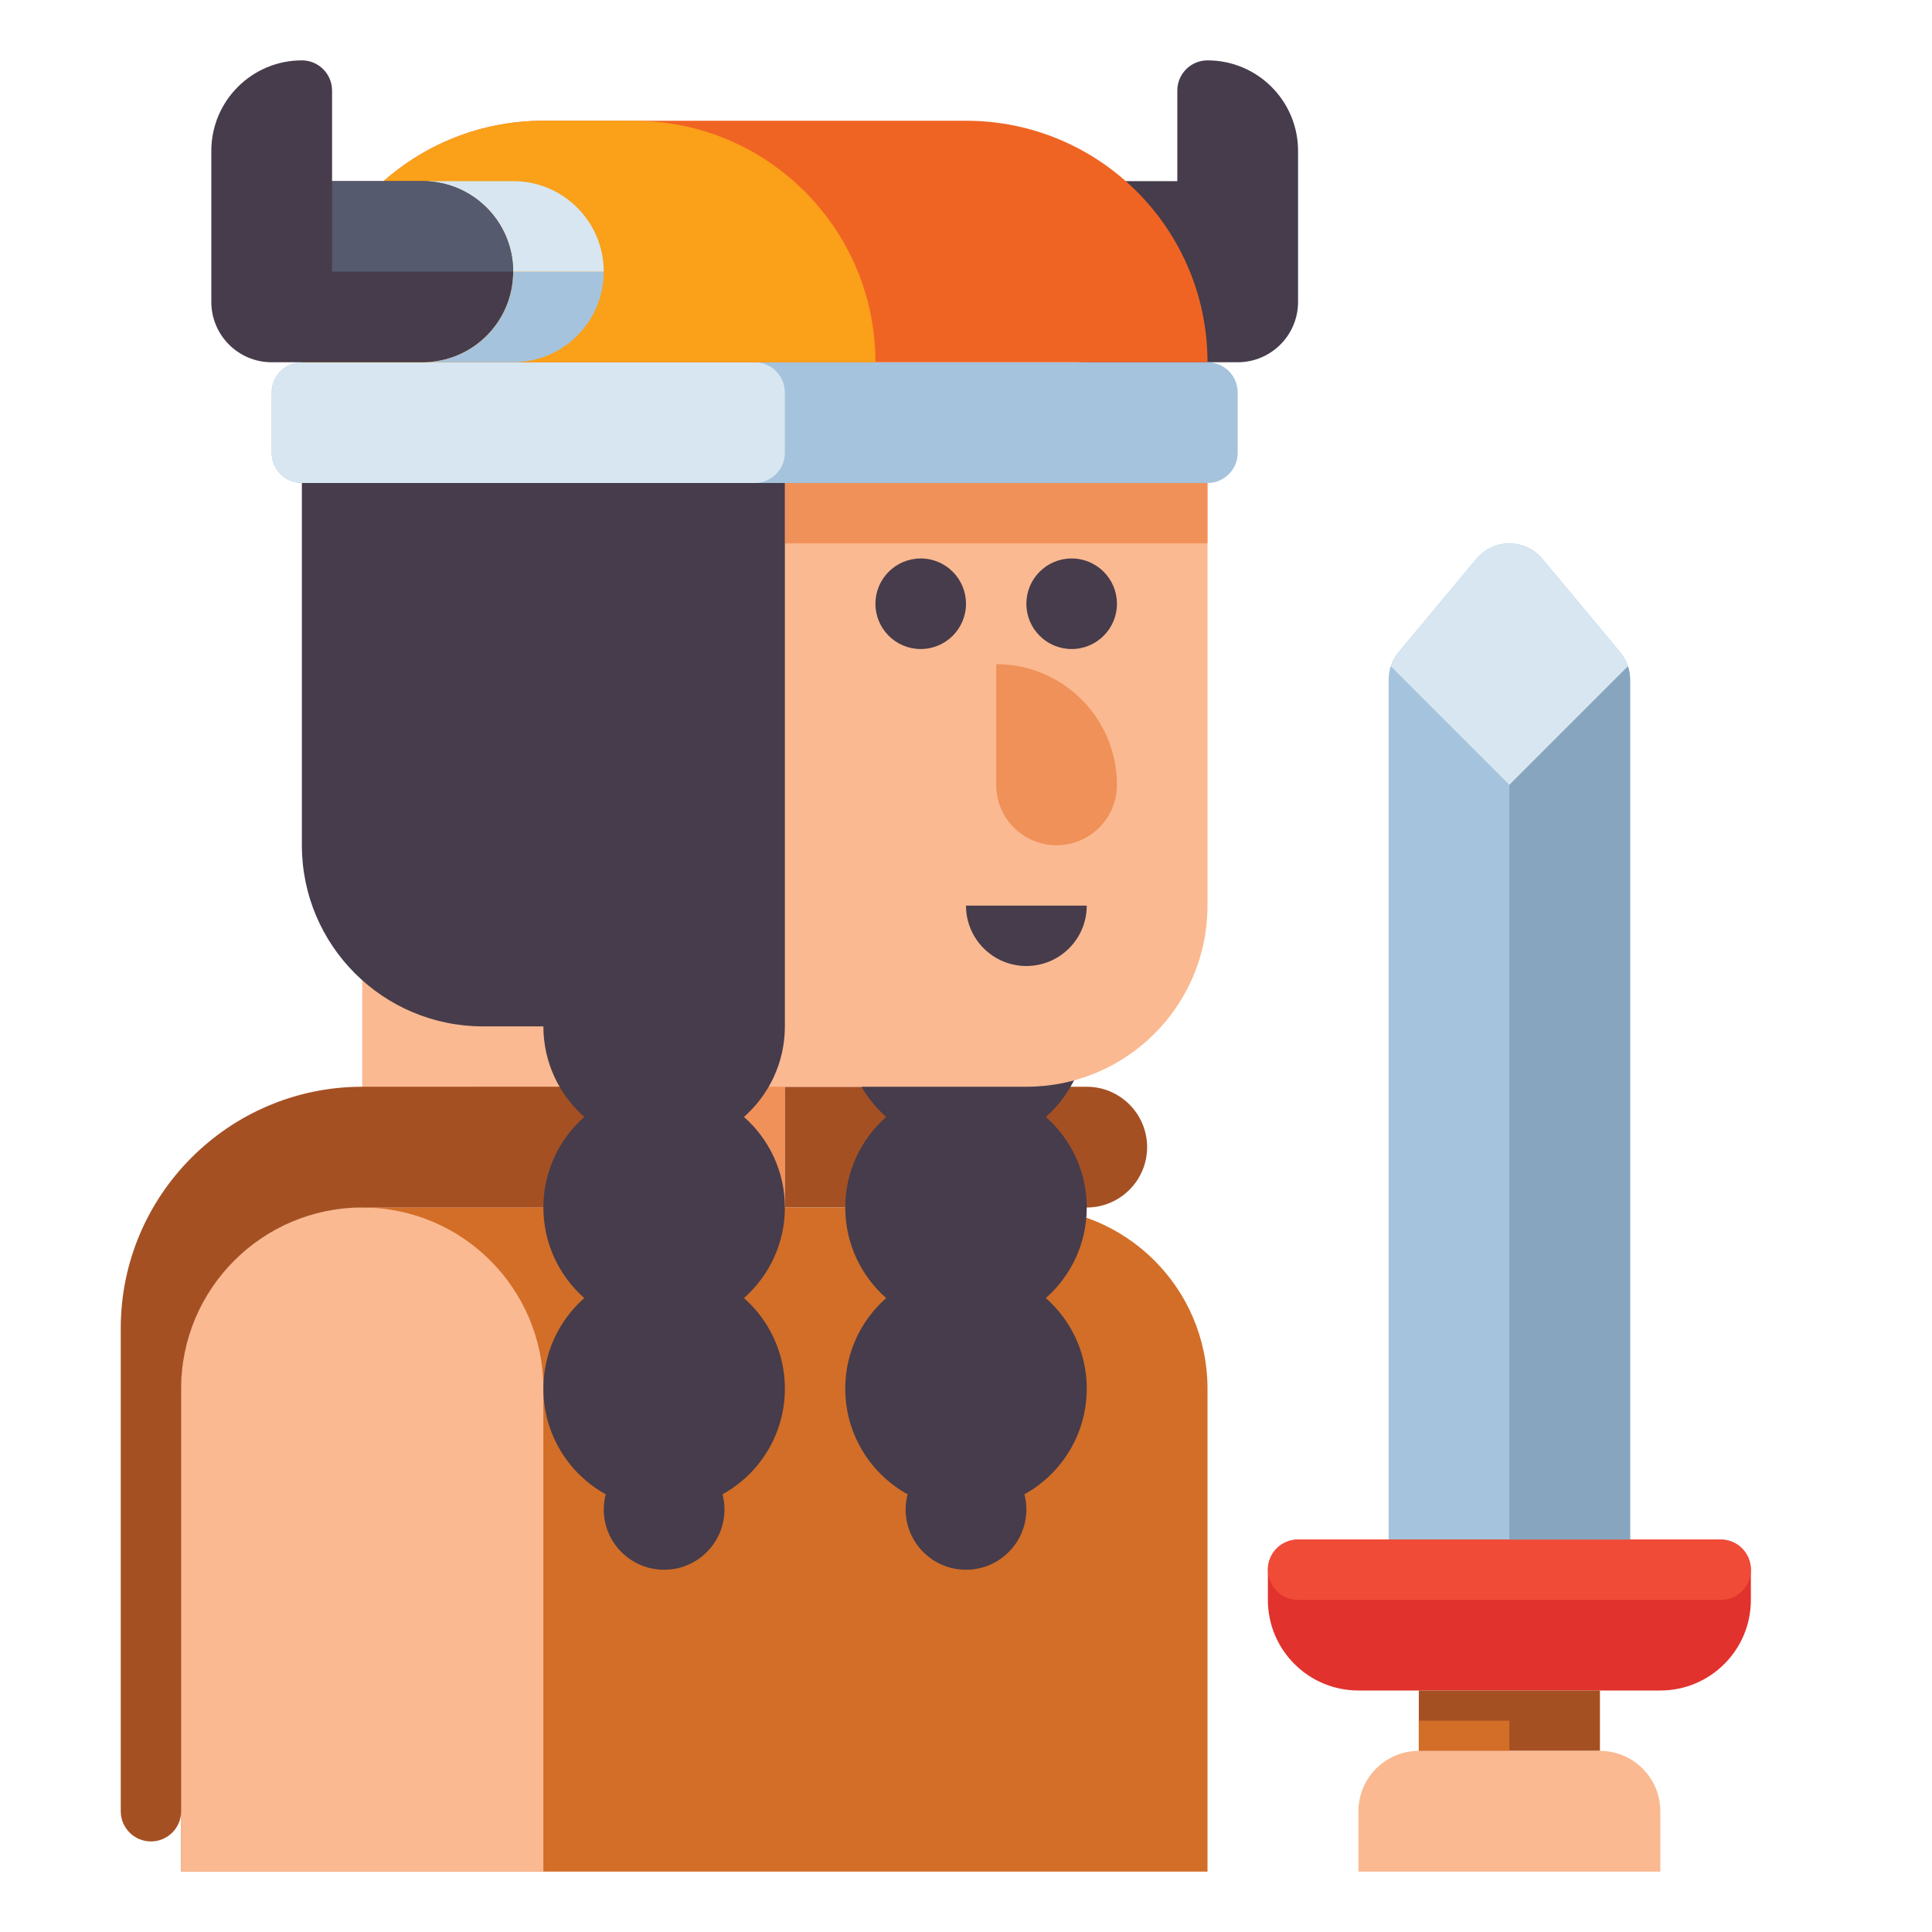 <?xml version="1.0" encoding="utf-8"?>
<!-- Generator: Adobe Illustrator 24.0.0, SVG Export Plug-In . SVG Version: 6.00 Build 0)  -->
<svg version="1.1" id="Layer_1" xmlns="http://www.w3.org/2000/svg" xmlns:xlink="http://www.w3.org/1999/xlink" x="0px" y="0px"
	 viewBox="0 0 512 512" enable-background="new 0 0 512 512" xml:space="preserve">
<g>
	<path fill="#A55023" d="M288,288h-80c-4.418,0-8,3.582-8,8v16c0,4.418,3.582,8,8,8h80c8.822,0,16-7.178,16-16S296.822,288,288,288z
		"/>
	<g>
		<path fill="#D26E28" d="M272,320H96c-26.51,0-48,21.49-48,48v128h272V368C320,341.49,298.51,320,272,320z"/>
	</g>
	<g>
		<path fill="#463C4B" d="M288,320c0-9.561-4.198-18.136-10.845-24c6.647-5.864,10.845-14.439,10.845-24c0-17.673-14.327-32-32-32
			s-32,14.327-32,32c0,9.561,4.198,18.136,10.845,24C228.198,301.864,224,310.439,224,320s4.198,18.136,10.845,24
			C228.198,349.864,224,358.439,224,368c0,12.058,6.672,22.553,16.522,28.009C240.193,397.287,240,398.619,240,400
			c0,8.837,7.164,16,16,16s16-7.163,16-16c0-1.381-0.193-2.713-0.522-3.991C281.328,390.553,288,380.058,288,368
			c0-9.561-4.198-18.136-10.845-24C283.802,338.136,288,329.561,288,320z"/>
	</g>
	<g>
		<path fill="#FAB991" d="M96,320L96,320c-26.51,0-48,21.49-48,48v128h96V368C144,341.49,122.51,320,96,320z"/>
	</g>
	<g>
		<path fill="#FAB991" d="M320,128H96v192h112v-32h64c26.51,0,48-21.49,48-48V128z"/>
	</g>
	<g>
		<rect x="208" y="128" fill="#F0915A" width="112" height="16"/>
	</g>
	<g>
		<path fill="#F0915A" d="M208,288h-80c-17.673,0-32,14.327-32,32v0h112V288z"/>
	</g>
	<path fill="#A55023" d="M160,288H96c-35.29,0-64,28.71-64,64v128c0,4.418,3.582,8,8,8s8-3.582,8-8V368c0-26.467,21.532-48,48-48h64
		c4.418,0,8-3.582,8-8v-16C168,291.582,164.418,288,160,288z"/>
	<g>
		<path fill="#463C4B" d="M288,240h-32v0c0,8.837,7.163,16,16,16h0C280.837,256,288,248.837,288,240L288,240z"/>
	</g>
	<g>
		<path fill="#F0915A" d="M280,224L280,224c-8.837,0-16-7.163-16-16v-32h0c17.673,0,32,14.327,32,32v0
			C296,216.837,288.837,224,280,224z"/>
	</g>
	<g>
		<circle fill="#463C4B" cx="244" cy="160" r="12"/>
	</g>
	<g>
		<circle fill="#463C4B" cx="284" cy="160" r="12"/>
	</g>
	<g>
		<g>
			<path fill="#463C4B" d="M312,48V24c0-4.418,3.582-8,8-8h0c13.255,0,24,10.745,24,24v40c0,8.837-7.163,16-16,16h-40
				c-13.255,0-24-10.745-24-24v0c0-13.255,10.745-24,24-24H312z"/>
		</g>
	</g>
	<g>
		<path fill="#A5C3DC" d="M320,96H80c-4.418,0-8,3.582-8,8v16c0,4.418,3.582,8,8,8h240c4.418,0,8-3.582,8-8v-16
			C328,99.582,324.418,96,320,96z"/>
	</g>
	<g>
		<path fill="#D7E6F0" d="M200,96H80c-4.418,0-8,3.582-8,8v16c0,4.418,3.582,8,8,8h120c4.418,0,8-3.582,8-8v-16
			C208,99.582,204.418,96,200,96z"/>
	</g>
	<g>
		<path fill="#F06423" d="M256,32H144c-35.346,0-64,28.654-64,64v0h240v0C320,60.654,291.346,32,256,32z"/>
	</g>
	<g>
		<path fill="#FAA019" d="M168,32h-24c-35.346,0-64,28.654-64,64v0h152v0C232,60.654,203.346,32,168,32z"/>
	</g>
	<g>
		<g>
			<path fill="#463C4B" d="M88,48V24c0-4.418-3.582-8-8-8h0c-13.255,0-24,10.745-24,24v40c0,8.837,7.163,16,16,16h40
				c13.255,0,24-10.745,24-24v0c0-13.255-10.745-24-24-24H88z"/>
		</g>
		<g>
			<g>
				<path fill="#A5C3DC" d="M112,96h24c13.255,0,24-10.745,24-24h-24C136,85.255,125.255,96,112,96z"/>
			</g>
			<g>
				<path fill="#D7E6F0" d="M136,48h-24c13.255,0,24,10.745,24,24v0h24v0C160,58.745,149.255,48,136,48z"/>
			</g>
		</g>
		<g>
			<path fill="#555A6E" d="M136,72H88V48h24C125.255,48,136,58.745,136,72L136,72z"/>
		</g>
	</g>
	<g>
		<path fill="#463C4B" d="M208,272V128H80v96c0,26.51,21.49,48,48,48h16c0,9.561,4.198,18.136,10.845,24
			C148.198,301.864,144,310.439,144,320s4.198,18.136,10.845,24C148.198,349.864,144,358.439,144,368
			c0,12.058,6.672,22.553,16.522,28.009C160.193,397.287,160,398.619,160,400c0,8.837,7.164,16,16,16s16-7.163,16-16
			c0-1.381-0.193-2.713-0.522-3.991C201.328,390.553,208,380.058,208,368c0-9.561-4.198-18.136-10.845-24
			c6.647-5.864,10.845-14.439,10.845-24s-4.198-18.136-10.845-24C203.802,290.136,208,281.561,208,272z"/>
	</g>
	<g>
		<g>
			<path fill="#A5C3DC" d="M429.361,172.833l-20.613-24.736C406.584,145.501,403.379,144,400,144l0,0
				c-3.379,0-6.584,1.501-8.748,4.097l-20.613,24.736c-1.705,2.046-2.639,4.626-2.639,7.29V408h64V180.123
				C432,177.459,431.066,174.879,429.361,172.833z"/>
		</g>
		<g>
			<path fill="#E1322D" d="M456,408H344c-4.418,0-8,3.582-8,8v8c0,13.255,10.745,24,24,24h80c13.255,0,24-10.745,24-24v-8
				C464,411.582,460.418,408,456,408z"/>
		</g>
		<g>
			<path fill="#F04B37" d="M456,408H344c-4.418,0-8,3.582-8,8l0,0c0,4.418,3.582,8,8,8h112c4.418,0,8-3.582,8-8l0,0
				C464,411.582,460.418,408,456,408z"/>
		</g>
		<g>
			<rect x="376" y="448" fill="#A55023" width="48" height="16"/>
		</g>
		<g>
			<rect x="376" y="456" fill="#D26E28" width="24" height="8"/>
		</g>
		<g>
			<path fill="#D7E6F0" d="M429.361,172.833l-20.613-24.736C406.584,145.501,403.379,144,400,144s-6.584,1.501-8.748,4.097
				l-20.613,24.736c-0.927,1.112-1.625,2.382-2.07,3.736L400,208l31.431-31.431C430.986,175.214,430.287,173.945,429.361,172.833z"
				/>
		</g>
		<g>
			<path fill="#87A5BE" d="M431.431,176.569L400,208v200h32V180.123C432,178.906,431.805,177.708,431.431,176.569z"/>
		</g>
	</g>
	<g>
		<path fill="#FAB991" d="M424,464h-48c-8.837,0-16,7.163-16,16v16h80v-16C440,471.163,432.837,464,424,464z"/>
	</g>
</g>
</svg>
